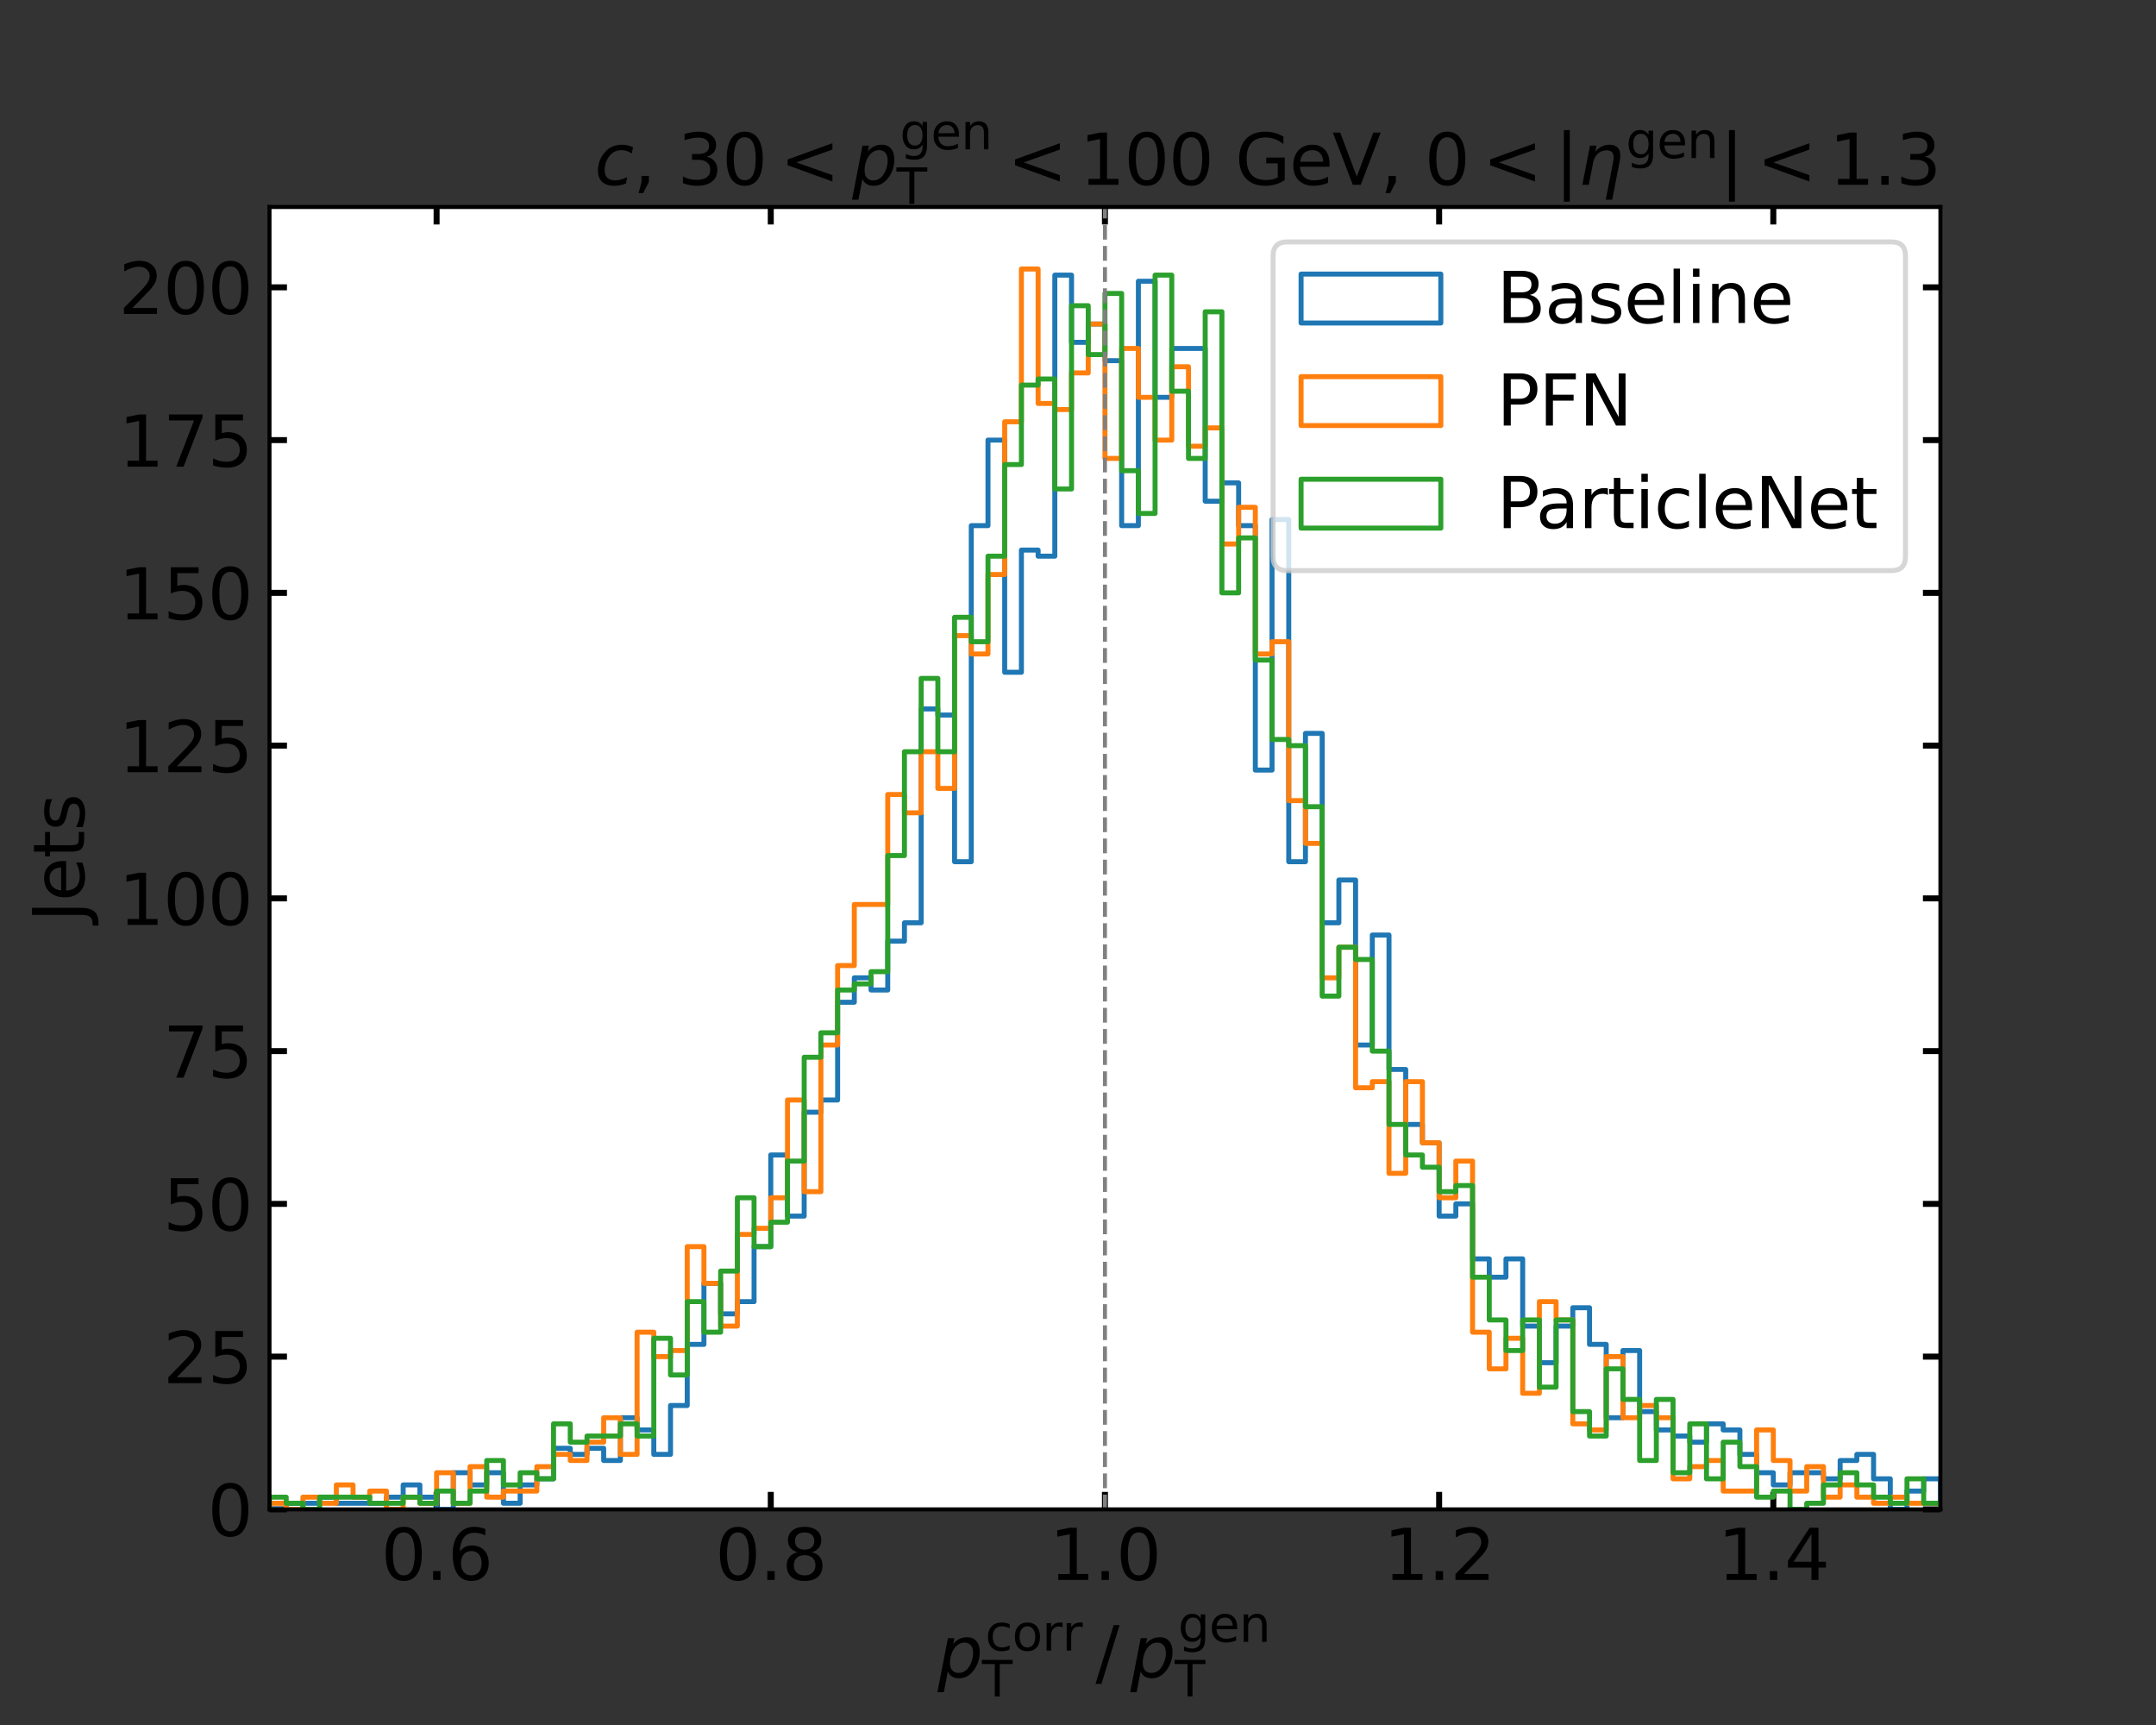 <?xml version="1.0" encoding="utf-8" standalone="no"?>
<!DOCTYPE svg PUBLIC "-//W3C//DTD SVG 1.1//EN"
  "http://www.w3.org/Graphics/SVG/1.1/DTD/svg11.dtd">
<svg xmlns:xlink="http://www.w3.org/1999/xlink" width="432pt" height="345.6pt" viewBox="0 0 432 345.6" xmlns="http://www.w3.org/2000/svg" version="1.1">
 <rect x="0" y="0" width="432" height="345.6" fill="#333333" stroke="none"/>
 <defs>
  <style type="text/css">*{stroke-linejoin: round; stroke-linecap: butt}</style>
 </defs>
 <g id="figure_1">
  <g id="patch_1">
   <path d="M 0 345.6 
L 432 345.6 
L 432 0 
L 0 0 
L 0 345.6 
z
" style="fill: none"/>
  </g>
  <g id="axes_1">
   <g id="patch_2">
    <path d="M 54 302.4 
L 388.8 302.4 
L 388.8 41.472 
L 54 41.472 
z
" style="fill: #ffffff"/>
   </g>
   <g id="matplotlib.axis_1">
    <g id="xtick_1">
     <g id="line2d_1">
      <defs>
       <path id="m410409bd04" d="M 0 0 
L 0 -3.5 
" style="stroke: #000000; stroke-width: 1.2"/>
      </defs>
      <g>
       <use xlink:href="#m410409bd04" x="87.48" y="302.4" style="stroke: #000000; stroke-width: 1.2"/>
      </g>
     </g>
     <g id="line2d_2">
      <defs>
       <path id="ma9c37f7330" d="M 0 0 
L 0 3.5 
" style="stroke: #000000; stroke-width: 1.2"/>
      </defs>
      <g>
       <use xlink:href="#ma9c37f7330" x="87.48" y="41.472" style="stroke: #000000; stroke-width: 1.2"/>
      </g>
     </g>
     <g id="text_1">
      <!-- 0.6 -->
      <g transform="translate(76.348 316.538)scale(0.14 -0.14)">
       <defs>
        <path id="DejaVuSans-30" d="M 2034 4250 
Q 1547 4250 1301 3770 
Q 1056 3291 1056 2328 
Q 1056 1369 1301 889 
Q 1547 409 2034 409 
Q 2525 409 2770 889 
Q 3016 1369 3016 2328 
Q 3016 3291 2770 3770 
Q 2525 4250 2034 4250 
z
M 2034 4750 
Q 2819 4750 3233 4129 
Q 3647 3509 3647 2328 
Q 3647 1150 3233 529 
Q 2819 -91 2034 -91 
Q 1250 -91 836 529 
Q 422 1150 422 2328 
Q 422 3509 836 4129 
Q 1250 4750 2034 4750 
z
" transform="scale(0.016)"/>
        <path id="DejaVuSans-2e" d="M 684 794 
L 1344 794 
L 1344 0 
L 684 0 
L 684 794 
z
" transform="scale(0.016)"/>
        <path id="DejaVuSans-36" d="M 2113 2584 
Q 1688 2584 1439 2293 
Q 1191 2003 1191 1497 
Q 1191 994 1439 701 
Q 1688 409 2113 409 
Q 2538 409 2786 701 
Q 3034 994 3034 1497 
Q 3034 2003 2786 2293 
Q 2538 2584 2113 2584 
z
M 3366 4563 
L 3366 3988 
Q 3128 4100 2886 4159 
Q 2644 4219 2406 4219 
Q 1781 4219 1451 3797 
Q 1122 3375 1075 2522 
Q 1259 2794 1537 2939 
Q 1816 3084 2150 3084 
Q 2853 3084 3261 2657 
Q 3669 2231 3669 1497 
Q 3669 778 3244 343 
Q 2819 -91 2113 -91 
Q 1303 -91 875 529 
Q 447 1150 447 2328 
Q 447 3434 972 4092 
Q 1497 4750 2381 4750 
Q 2619 4750 2861 4703 
Q 3103 4656 3366 4563 
z
" transform="scale(0.016)"/>
       </defs>
       <use xlink:href="#DejaVuSans-30"/>
       <use xlink:href="#DejaVuSans-2e" x="63.623"/>
       <use xlink:href="#DejaVuSans-36" x="95.41"/>
      </g>
     </g>
    </g>
    <g id="xtick_2">
     <g id="line2d_3">
      <g>
       <use xlink:href="#m410409bd04" x="154.44" y="302.4" style="stroke: #000000; stroke-width: 1.2"/>
      </g>
     </g>
     <g id="line2d_4">
      <g>
       <use xlink:href="#ma9c37f7330" x="154.44" y="41.472" style="stroke: #000000; stroke-width: 1.2"/>
      </g>
     </g>
     <g id="text_2">
      <!-- 0.8 -->
      <g transform="translate(143.308 316.538)scale(0.14 -0.14)">
       <defs>
        <path id="DejaVuSans-38" d="M 2034 2216 
Q 1584 2216 1326 1975 
Q 1069 1734 1069 1313 
Q 1069 891 1326 650 
Q 1584 409 2034 409 
Q 2484 409 2743 651 
Q 3003 894 3003 1313 
Q 3003 1734 2745 1975 
Q 2488 2216 2034 2216 
z
M 1403 2484 
Q 997 2584 770 2862 
Q 544 3141 544 3541 
Q 544 4100 942 4425 
Q 1341 4750 2034 4750 
Q 2731 4750 3128 4425 
Q 3525 4100 3525 3541 
Q 3525 3141 3298 2862 
Q 3072 2584 2669 2484 
Q 3125 2378 3379 2068 
Q 3634 1759 3634 1313 
Q 3634 634 3220 271 
Q 2806 -91 2034 -91 
Q 1263 -91 848 271 
Q 434 634 434 1313 
Q 434 1759 690 2068 
Q 947 2378 1403 2484 
z
M 1172 3481 
Q 1172 3119 1398 2916 
Q 1625 2713 2034 2713 
Q 2441 2713 2670 2916 
Q 2900 3119 2900 3481 
Q 2900 3844 2670 4047 
Q 2441 4250 2034 4250 
Q 1625 4250 1398 4047 
Q 1172 3844 1172 3481 
z
" transform="scale(0.016)"/>
       </defs>
       <use xlink:href="#DejaVuSans-30"/>
       <use xlink:href="#DejaVuSans-2e" x="63.623"/>
       <use xlink:href="#DejaVuSans-38" x="95.41"/>
      </g>
     </g>
    </g>
    <g id="xtick_3">
     <g id="line2d_5">
      <g>
       <use xlink:href="#m410409bd04" x="221.4" y="302.4" style="stroke: #000000; stroke-width: 1.2"/>
      </g>
     </g>
     <g id="line2d_6">
      <g>
       <use xlink:href="#ma9c37f7330" x="221.4" y="41.472" style="stroke: #000000; stroke-width: 1.2"/>
      </g>
     </g>
     <g id="text_3">
      <!-- 1.0 -->
      <g transform="translate(210.268 316.538)scale(0.14 -0.14)">
       <defs>
        <path id="DejaVuSans-31" d="M 794 531 
L 1825 531 
L 1825 4091 
L 703 3866 
L 703 4441 
L 1819 4666 
L 2450 4666 
L 2450 531 
L 3481 531 
L 3481 0 
L 794 0 
L 794 531 
z
" transform="scale(0.016)"/>
       </defs>
       <use xlink:href="#DejaVuSans-31"/>
       <use xlink:href="#DejaVuSans-2e" x="63.623"/>
       <use xlink:href="#DejaVuSans-30" x="95.41"/>
      </g>
     </g>
    </g>
    <g id="xtick_4">
     <g id="line2d_7">
      <g>
       <use xlink:href="#m410409bd04" x="288.36" y="302.4" style="stroke: #000000; stroke-width: 1.2"/>
      </g>
     </g>
     <g id="line2d_8">
      <g>
       <use xlink:href="#ma9c37f7330" x="288.36" y="41.472" style="stroke: #000000; stroke-width: 1.2"/>
      </g>
     </g>
     <g id="text_4">
      <!-- 1.2 -->
      <g transform="translate(277.228 316.538)scale(0.14 -0.14)">
       <defs>
        <path id="DejaVuSans-32" d="M 1228 531 
L 3431 531 
L 3431 0 
L 469 0 
L 469 531 
Q 828 903 1448 1529 
Q 2069 2156 2228 2338 
Q 2531 2678 2651 2914 
Q 2772 3150 2772 3378 
Q 2772 3750 2511 3984 
Q 2250 4219 1831 4219 
Q 1534 4219 1204 4116 
Q 875 4013 500 3803 
L 500 4441 
Q 881 4594 1212 4672 
Q 1544 4750 1819 4750 
Q 2544 4750 2975 4387 
Q 3406 4025 3406 3419 
Q 3406 3131 3298 2873 
Q 3191 2616 2906 2266 
Q 2828 2175 2409 1742 
Q 1991 1309 1228 531 
z
" transform="scale(0.016)"/>
       </defs>
       <use xlink:href="#DejaVuSans-31"/>
       <use xlink:href="#DejaVuSans-2e" x="63.623"/>
       <use xlink:href="#DejaVuSans-32" x="95.41"/>
      </g>
     </g>
    </g>
    <g id="xtick_5">
     <g id="line2d_9">
      <g>
       <use xlink:href="#m410409bd04" x="355.32" y="302.4" style="stroke: #000000; stroke-width: 1.2"/>
      </g>
     </g>
     <g id="line2d_10">
      <g>
       <use xlink:href="#ma9c37f7330" x="355.32" y="41.472" style="stroke: #000000; stroke-width: 1.2"/>
      </g>
     </g>
     <g id="text_5">
      <!-- 1.4 -->
      <g transform="translate(344.188 316.538)scale(0.14 -0.14)">
       <defs>
        <path id="DejaVuSans-34" d="M 2419 4116 
L 825 1625 
L 2419 1625 
L 2419 4116 
z
M 2253 4666 
L 3047 4666 
L 3047 1625 
L 3713 1625 
L 3713 1100 
L 3047 1100 
L 3047 0 
L 2419 0 
L 2419 1100 
L 313 1100 
L 313 1709 
L 2253 4666 
z
" transform="scale(0.016)"/>
       </defs>
       <use xlink:href="#DejaVuSans-31"/>
       <use xlink:href="#DejaVuSans-2e" x="63.623"/>
       <use xlink:href="#DejaVuSans-34" x="95.41"/>
      </g>
     </g>
    </g>
    <g id="text_6">
     <!-- $p_\mathrm{T}^\mathrm{corr}\//\/p_\mathrm{T}^\mathrm{gen}$ -->
     <g transform="translate(187.87 336.049)scale(0.14 -0.14)">
      <defs>
       <path id="DejaVuSans-Oblique-70" d="M 3175 2156 
Q 3175 2616 2975 2859 
Q 2775 3103 2400 3103 
Q 2144 3103 1911 2972 
Q 1678 2841 1497 2591 
Q 1319 2344 1212 1994 
Q 1106 1644 1106 1300 
Q 1106 863 1306 627 
Q 1506 391 1875 391 
Q 2147 391 2380 519 
Q 2613 647 2778 891 
Q 2956 1147 3065 1494 
Q 3175 1841 3175 2156 
z
M 1394 2969 
Q 1625 3272 1939 3428 
Q 2253 3584 2638 3584 
Q 3175 3584 3472 3232 
Q 3769 2881 3769 2247 
Q 3769 1728 3584 1258 
Q 3400 788 3053 416 
Q 2822 169 2531 39 
Q 2241 -91 1919 -91 
Q 1547 -91 1294 64 
Q 1041 219 916 525 
L 556 -1331 
L -19 -1331 
L 922 3500 
L 1497 3500 
L 1394 2969 
z
" transform="scale(0.016)"/>
       <path id="DejaVuSans-63" d="M 3122 3366 
L 3122 2828 
Q 2878 2963 2633 3030 
Q 2388 3097 2138 3097 
Q 1578 3097 1268 2742 
Q 959 2388 959 1747 
Q 959 1106 1268 751 
Q 1578 397 2138 397 
Q 2388 397 2633 464 
Q 2878 531 3122 666 
L 3122 134 
Q 2881 22 2623 -34 
Q 2366 -91 2075 -91 
Q 1284 -91 818 406 
Q 353 903 353 1747 
Q 353 2603 823 3093 
Q 1294 3584 2113 3584 
Q 2378 3584 2631 3529 
Q 2884 3475 3122 3366 
z
" transform="scale(0.016)"/>
       <path id="DejaVuSans-6f" d="M 1959 3097 
Q 1497 3097 1228 2736 
Q 959 2375 959 1747 
Q 959 1119 1226 758 
Q 1494 397 1959 397 
Q 2419 397 2687 759 
Q 2956 1122 2956 1747 
Q 2956 2369 2687 2733 
Q 2419 3097 1959 3097 
z
M 1959 3584 
Q 2709 3584 3137 3096 
Q 3566 2609 3566 1747 
Q 3566 888 3137 398 
Q 2709 -91 1959 -91 
Q 1206 -91 779 398 
Q 353 888 353 1747 
Q 353 2609 779 3096 
Q 1206 3584 1959 3584 
z
" transform="scale(0.016)"/>
       <path id="DejaVuSans-72" d="M 2631 2963 
Q 2534 3019 2420 3045 
Q 2306 3072 2169 3072 
Q 1681 3072 1420 2755 
Q 1159 2438 1159 1844 
L 1159 0 
L 581 0 
L 581 3500 
L 1159 3500 
L 1159 2956 
Q 1341 3275 1631 3429 
Q 1922 3584 2338 3584 
Q 2397 3584 2469 3576 
Q 2541 3569 2628 3553 
L 2631 2963 
z
" transform="scale(0.016)"/>
       <path id="DejaVuSans-54" d="M -19 4666 
L 3928 4666 
L 3928 4134 
L 2272 4134 
L 2272 0 
L 1638 0 
L 1638 4134 
L -19 4134 
L -19 4666 
z
" transform="scale(0.016)"/>
       <path id="DejaVuSans-2f" d="M 1625 4666 
L 2156 4666 
L 531 -594 
L 0 -594 
L 1625 4666 
z
" transform="scale(0.016)"/>
       <path id="DejaVuSans-67" d="M 2906 1791 
Q 2906 2416 2648 2759 
Q 2391 3103 1925 3103 
Q 1463 3103 1205 2759 
Q 947 2416 947 1791 
Q 947 1169 1205 825 
Q 1463 481 1925 481 
Q 2391 481 2648 825 
Q 2906 1169 2906 1791 
z
M 3481 434 
Q 3481 -459 3084 -895 
Q 2688 -1331 1869 -1331 
Q 1566 -1331 1297 -1286 
Q 1028 -1241 775 -1147 
L 775 -588 
Q 1028 -725 1275 -790 
Q 1522 -856 1778 -856 
Q 2344 -856 2625 -561 
Q 2906 -266 2906 331 
L 2906 616 
Q 2728 306 2450 153 
Q 2172 0 1784 0 
Q 1141 0 747 490 
Q 353 981 353 1791 
Q 353 2603 747 3093 
Q 1141 3584 1784 3584 
Q 2172 3584 2450 3431 
Q 2728 3278 2906 2969 
L 2906 3500 
L 3481 3500 
L 3481 434 
z
" transform="scale(0.016)"/>
       <path id="DejaVuSans-65" d="M 3597 1894 
L 3597 1613 
L 953 1613 
Q 991 1019 1311 708 
Q 1631 397 2203 397 
Q 2534 397 2845 478 
Q 3156 559 3463 722 
L 3463 178 
Q 3153 47 2828 -22 
Q 2503 -91 2169 -91 
Q 1331 -91 842 396 
Q 353 884 353 1716 
Q 353 2575 817 3079 
Q 1281 3584 2069 3584 
Q 2775 3584 3186 3129 
Q 3597 2675 3597 1894 
z
M 3022 2063 
Q 3016 2534 2758 2815 
Q 2500 3097 2075 3097 
Q 1594 3097 1305 2825 
Q 1016 2553 972 2059 
L 3022 2063 
z
" transform="scale(0.016)"/>
       <path id="DejaVuSans-6e" d="M 3513 2113 
L 3513 0 
L 2938 0 
L 2938 2094 
Q 2938 2591 2744 2837 
Q 2550 3084 2163 3084 
Q 1697 3084 1428 2787 
Q 1159 2491 1159 1978 
L 1159 0 
L 581 0 
L 581 3500 
L 1159 3500 
L 1159 2956 
Q 1366 3272 1645 3428 
Q 1925 3584 2291 3584 
Q 2894 3584 3203 3211 
Q 3513 2838 3513 2113 
z
" transform="scale(0.016)"/>
      </defs>
      <use xlink:href="#DejaVuSans-Oblique-70" transform="translate(0 0.052)"/>
      <use xlink:href="#DejaVuSans-63" transform="translate(68.126 38.333)scale(0.7)"/>
      <use xlink:href="#DejaVuSans-6f" transform="translate(106.613 38.333)scale(0.7)"/>
      <use xlink:href="#DejaVuSans-72" transform="translate(149.44 38.333)scale(0.7)"/>
      <use xlink:href="#DejaVuSans-72" transform="translate(178.219 38.333)scale(0.7)"/>
      <use xlink:href="#DejaVuSans-54" transform="translate(63.477 -27.292)scale(0.7)"/>
      <use xlink:href="#DejaVuSans-2f" transform="translate(225.969 0.052)"/>
      <use xlink:href="#DejaVuSans-Oblique-70" transform="translate(275.896 0.052)"/>
      <use xlink:href="#DejaVuSans-67" transform="translate(344.022 50.8)scale(0.7)"/>
      <use xlink:href="#DejaVuSans-65" transform="translate(388.456 50.8)scale(0.7)"/>
      <use xlink:href="#DejaVuSans-6e" transform="translate(431.522 50.8)scale(0.7)"/>
      <use xlink:href="#DejaVuSans-54" transform="translate(339.372 -27.292)scale(0.7)"/>
     </g>
    </g>
   </g>
   <g id="matplotlib.axis_2">
    <g id="ytick_1">
     <g id="line2d_11">
      <defs>
       <path id="m13840d34b7" d="M 0 0 
L 3.5 0 
" style="stroke: #000000; stroke-width: 1.2"/>
      </defs>
      <g>
       <use xlink:href="#m13840d34b7" x="54" y="302.4" style="stroke: #000000; stroke-width: 1.2"/>
      </g>
     </g>
     <g id="line2d_12">
      <defs>
       <path id="m7b1c01c44c" d="M 0 0 
L -3.5 0 
" style="stroke: #000000; stroke-width: 1.2"/>
      </defs>
      <g>
       <use xlink:href="#m7b1c01c44c" x="388.8" y="302.4" style="stroke: #000000; stroke-width: 1.2"/>
      </g>
     </g>
     <g id="text_7">
      <!-- 0 -->
      <g transform="translate(41.593 307.719)scale(0.14 -0.14)">
       <use xlink:href="#DejaVuSans-30"/>
      </g>
     </g>
    </g>
    <g id="ytick_2">
     <g id="line2d_13">
      <g>
       <use xlink:href="#m13840d34b7" x="54" y="271.796" style="stroke: #000000; stroke-width: 1.2"/>
      </g>
     </g>
     <g id="line2d_14">
      <g>
       <use xlink:href="#m7b1c01c44c" x="388.8" y="271.796" style="stroke: #000000; stroke-width: 1.2"/>
      </g>
     </g>
     <g id="text_8">
      <!-- 25 -->
      <g transform="translate(32.685 277.115)scale(0.14 -0.14)">
       <defs>
        <path id="DejaVuSans-35" d="M 691 4666 
L 3169 4666 
L 3169 4134 
L 1269 4134 
L 1269 2991 
Q 1406 3038 1543 3061 
Q 1681 3084 1819 3084 
Q 2600 3084 3056 2656 
Q 3513 2228 3513 1497 
Q 3513 744 3044 326 
Q 2575 -91 1722 -91 
Q 1428 -91 1123 -41 
Q 819 9 494 109 
L 494 744 
Q 775 591 1075 516 
Q 1375 441 1709 441 
Q 2250 441 2565 725 
Q 2881 1009 2881 1497 
Q 2881 1984 2565 2268 
Q 2250 2553 1709 2553 
Q 1456 2553 1204 2497 
Q 953 2441 691 2322 
L 691 4666 
z
" transform="scale(0.016)"/>
       </defs>
       <use xlink:href="#DejaVuSans-32"/>
       <use xlink:href="#DejaVuSans-35" x="63.623"/>
      </g>
     </g>
    </g>
    <g id="ytick_3">
     <g id="line2d_15">
      <g>
       <use xlink:href="#m13840d34b7" x="54" y="241.192" style="stroke: #000000; stroke-width: 1.2"/>
      </g>
     </g>
     <g id="line2d_16">
      <g>
       <use xlink:href="#m7b1c01c44c" x="388.8" y="241.192" style="stroke: #000000; stroke-width: 1.2"/>
      </g>
     </g>
     <g id="text_9">
      <!-- 50 -->
      <g transform="translate(32.685 246.511)scale(0.14 -0.14)">
       <use xlink:href="#DejaVuSans-35"/>
       <use xlink:href="#DejaVuSans-30" x="63.623"/>
      </g>
     </g>
    </g>
    <g id="ytick_4">
     <g id="line2d_17">
      <g>
       <use xlink:href="#m13840d34b7" x="54" y="210.589" style="stroke: #000000; stroke-width: 1.2"/>
      </g>
     </g>
     <g id="line2d_18">
      <g>
       <use xlink:href="#m7b1c01c44c" x="388.8" y="210.589" style="stroke: #000000; stroke-width: 1.2"/>
      </g>
     </g>
     <g id="text_10">
      <!-- 75 -->
      <g transform="translate(32.685 215.908)scale(0.14 -0.14)">
       <defs>
        <path id="DejaVuSans-37" d="M 525 4666 
L 3525 4666 
L 3525 4397 
L 1831 0 
L 1172 0 
L 2766 4134 
L 525 4134 
L 525 4666 
z
" transform="scale(0.016)"/>
       </defs>
       <use xlink:href="#DejaVuSans-37"/>
       <use xlink:href="#DejaVuSans-35" x="63.623"/>
      </g>
     </g>
    </g>
    <g id="ytick_5">
     <g id="line2d_19">
      <g>
       <use xlink:href="#m13840d34b7" x="54" y="179.985" style="stroke: #000000; stroke-width: 1.2"/>
      </g>
     </g>
     <g id="line2d_20">
      <g>
       <use xlink:href="#m7b1c01c44c" x="388.8" y="179.985" style="stroke: #000000; stroke-width: 1.2"/>
      </g>
     </g>
     <g id="text_11">
      <!-- 100 -->
      <g transform="translate(23.777 185.304)scale(0.14 -0.14)">
       <use xlink:href="#DejaVuSans-31"/>
       <use xlink:href="#DejaVuSans-30" x="63.623"/>
       <use xlink:href="#DejaVuSans-30" x="127.246"/>
      </g>
     </g>
    </g>
    <g id="ytick_6">
     <g id="line2d_21">
      <g>
       <use xlink:href="#m13840d34b7" x="54" y="149.381" style="stroke: #000000; stroke-width: 1.2"/>
      </g>
     </g>
     <g id="line2d_22">
      <g>
       <use xlink:href="#m7b1c01c44c" x="388.8" y="149.381" style="stroke: #000000; stroke-width: 1.2"/>
      </g>
     </g>
     <g id="text_12">
      <!-- 125 -->
      <g transform="translate(23.777 154.7)scale(0.14 -0.14)">
       <use xlink:href="#DejaVuSans-31"/>
       <use xlink:href="#DejaVuSans-32" x="63.623"/>
       <use xlink:href="#DejaVuSans-35" x="127.246"/>
      </g>
     </g>
    </g>
    <g id="ytick_7">
     <g id="line2d_23">
      <g>
       <use xlink:href="#m13840d34b7" x="54" y="118.777" style="stroke: #000000; stroke-width: 1.2"/>
      </g>
     </g>
     <g id="line2d_24">
      <g>
       <use xlink:href="#m7b1c01c44c" x="388.8" y="118.777" style="stroke: #000000; stroke-width: 1.2"/>
      </g>
     </g>
     <g id="text_13">
      <!-- 150 -->
      <g transform="translate(23.777 124.096)scale(0.14 -0.14)">
       <use xlink:href="#DejaVuSans-31"/>
       <use xlink:href="#DejaVuSans-35" x="63.623"/>
       <use xlink:href="#DejaVuSans-30" x="127.246"/>
      </g>
     </g>
    </g>
    <g id="ytick_8">
     <g id="line2d_25">
      <g>
       <use xlink:href="#m13840d34b7" x="54" y="88.173" style="stroke: #000000; stroke-width: 1.2"/>
      </g>
     </g>
     <g id="line2d_26">
      <g>
       <use xlink:href="#m7b1c01c44c" x="388.8" y="88.173" style="stroke: #000000; stroke-width: 1.2"/>
      </g>
     </g>
     <g id="text_14">
      <!-- 175 -->
      <g transform="translate(23.777 93.492)scale(0.14 -0.14)">
       <use xlink:href="#DejaVuSans-31"/>
       <use xlink:href="#DejaVuSans-37" x="63.623"/>
       <use xlink:href="#DejaVuSans-35" x="127.246"/>
      </g>
     </g>
    </g>
    <g id="ytick_9">
     <g id="line2d_27">
      <g>
       <use xlink:href="#m13840d34b7" x="54" y="57.57" style="stroke: #000000; stroke-width: 1.2"/>
      </g>
     </g>
     <g id="line2d_28">
      <g>
       <use xlink:href="#m7b1c01c44c" x="388.8" y="57.57" style="stroke: #000000; stroke-width: 1.2"/>
      </g>
     </g>
     <g id="text_15">
      <!-- 200 -->
      <g transform="translate(23.777 62.889)scale(0.14 -0.14)">
       <use xlink:href="#DejaVuSans-32"/>
       <use xlink:href="#DejaVuSans-30" x="63.623"/>
       <use xlink:href="#DejaVuSans-30" x="127.246"/>
      </g>
     </g>
    </g>
    <g id="text_16">
     <!-- Jets -->
     <g transform="translate(16.866 184.699)rotate(-90)scale(0.14 -0.14)">
      <defs>
       <path id="DejaVuSans-4a" d="M 628 4666 
L 1259 4666 
L 1259 325 
Q 1259 -519 939 -900 
Q 619 -1281 -91 -1281 
L -331 -1281 
L -331 -750 
L -134 -750 
Q 284 -750 456 -515 
Q 628 -281 628 325 
L 628 4666 
z
" transform="scale(0.016)"/>
       <path id="DejaVuSans-74" d="M 1172 4494 
L 1172 3500 
L 2356 3500 
L 2356 3053 
L 1172 3053 
L 1172 1153 
Q 1172 725 1289 603 
Q 1406 481 1766 481 
L 2356 481 
L 2356 0 
L 1766 0 
Q 1100 0 847 248 
Q 594 497 594 1153 
L 594 3053 
L 172 3053 
L 172 3500 
L 594 3500 
L 594 4494 
L 1172 4494 
z
" transform="scale(0.016)"/>
       <path id="DejaVuSans-73" d="M 2834 3397 
L 2834 2853 
Q 2591 2978 2328 3040 
Q 2066 3103 1784 3103 
Q 1356 3103 1142 2972 
Q 928 2841 928 2578 
Q 928 2378 1081 2264 
Q 1234 2150 1697 2047 
L 1894 2003 
Q 2506 1872 2764 1633 
Q 3022 1394 3022 966 
Q 3022 478 2636 193 
Q 2250 -91 1575 -91 
Q 1294 -91 989 -36 
Q 684 19 347 128 
L 347 722 
Q 666 556 975 473 
Q 1284 391 1588 391 
Q 1994 391 2212 530 
Q 2431 669 2431 922 
Q 2431 1156 2273 1281 
Q 2116 1406 1581 1522 
L 1381 1569 
Q 847 1681 609 1914 
Q 372 2147 372 2553 
Q 372 3047 722 3315 
Q 1072 3584 1716 3584 
Q 2034 3584 2315 3537 
Q 2597 3491 2834 3397 
z
" transform="scale(0.016)"/>
      </defs>
      <use xlink:href="#DejaVuSans-4a"/>
      <use xlink:href="#DejaVuSans-65" x="29.492"/>
      <use xlink:href="#DejaVuSans-74" x="91.016"/>
      <use xlink:href="#DejaVuSans-73" x="130.225"/>
     </g>
    </g>
   </g>
   <g id="patch_3">
    <path d="M 54 302.4 
L 57.348 302.4 
L 57.348 301.176 
L 64.044 301.176 
L 64.044 299.952 
L 67.392 299.952 
L 67.392 301.176 
L 77.436 301.176 
L 77.436 299.952 
L 80.784 299.952 
L 80.784 297.503 
L 84.132 297.503 
L 84.132 299.952 
L 87.48 299.952 
L 87.48 302.4 
L 90.828 302.4 
L 90.828 295.055 
L 94.176 295.055 
L 94.176 297.503 
L 97.524 297.503 
L 97.524 295.055 
L 100.872 295.055 
L 100.872 301.176 
L 104.22 301.176 
L 104.22 297.503 
L 107.568 297.503 
L 107.568 296.279 
L 110.916 296.279 
L 110.916 290.158 
L 114.264 290.158 
L 114.264 291.383 
L 117.612 291.383 
L 117.612 290.158 
L 120.96 290.158 
L 120.96 292.607 
L 124.308 292.607 
L 124.308 284.038 
L 127.656 284.038 
L 127.656 286.486 
L 131.004 286.486 
L 131.004 291.383 
L 134.352 291.383 
L 134.352 281.589 
L 137.7 281.589 
L 137.7 269.348 
L 141.048 269.348 
L 141.048 257.106 
L 144.396 257.106 
L 144.396 263.227 
L 147.744 263.227 
L 147.744 260.779 
L 151.092 260.779 
L 151.092 249.761 
L 154.44 249.761 
L 154.44 231.399 
L 157.788 231.399 
L 157.788 243.641 
L 161.136 243.641 
L 161.136 222.83 
L 164.484 222.83 
L 164.484 220.382 
L 167.832 220.382 
L 167.832 200.795 
L 171.18 200.795 
L 171.18 195.899 
L 174.528 195.899 
L 174.528 198.347 
L 177.876 198.347 
L 177.876 188.554 
L 181.224 188.554 
L 181.224 184.881 
L 184.572 184.881 
L 184.572 142.036 
L 187.92 142.036 
L 187.92 143.26 
L 191.268 143.26 
L 191.268 172.64 
L 194.616 172.64 
L 194.616 105.312 
L 197.964 105.312 
L 197.964 88.173 
L 201.312 88.173 
L 201.312 134.691 
L 204.66 134.691 
L 204.66 110.208 
L 208.008 110.208 
L 208.008 111.432 
L 211.356 111.432 
L 211.356 55.121 
L 214.704 55.121 
L 214.704 68.587 
L 218.052 68.587 
L 218.052 64.915 
L 221.4 64.915 
L 221.4 72.259 
L 224.748 72.259 
L 224.748 105.312 
L 228.096 105.312 
L 228.096 56.345 
L 231.444 56.345 
L 231.444 79.604 
L 234.792 79.604 
L 234.792 69.811 
L 241.488 69.811 
L 241.488 100.415 
L 244.836 100.415 
L 244.836 96.742 
L 248.184 96.742 
L 248.184 105.312 
L 251.532 105.312 
L 251.532 154.278 
L 254.88 154.278 
L 254.88 104.087 
L 258.228 104.087 
L 258.228 172.64 
L 261.576 172.64 
L 261.576 146.933 
L 264.924 146.933 
L 264.924 184.881 
L 268.272 184.881 
L 268.272 176.312 
L 271.62 176.312 
L 271.62 209.364 
L 274.968 209.364 
L 274.968 187.33 
L 278.316 187.33 
L 278.316 214.261 
L 281.664 214.261 
L 281.664 225.278 
L 285.012 225.278 
L 285.012 228.951 
L 288.36 228.951 
L 288.36 243.641 
L 291.708 243.641 
L 291.708 241.192 
L 295.056 241.192 
L 295.056 252.21 
L 298.404 252.21 
L 298.404 255.882 
L 301.752 255.882 
L 301.752 252.21 
L 305.1 252.21 
L 305.1 265.675 
L 308.448 265.675 
L 308.448 273.02 
L 311.796 273.02 
L 311.796 265.675 
L 315.144 265.675 
L 315.144 262.003 
L 318.492 262.003 
L 318.492 269.348 
L 321.84 269.348 
L 321.84 284.038 
L 325.188 284.038 
L 325.188 270.572 
L 328.536 270.572 
L 328.536 282.814 
L 331.884 282.814 
L 331.884 286.486 
L 335.232 286.486 
L 335.232 287.71 
L 338.58 287.71 
L 338.58 288.934 
L 341.928 288.934 
L 341.928 285.262 
L 345.276 285.262 
L 345.276 286.486 
L 348.624 286.486 
L 348.624 291.383 
L 351.972 291.383 
L 351.972 295.055 
L 355.32 295.055 
L 355.32 297.503 
L 358.668 297.503 
L 358.668 295.055 
L 365.364 295.055 
L 365.364 296.279 
L 368.712 296.279 
L 368.712 292.607 
L 372.06 292.607 
L 372.06 291.383 
L 375.408 291.383 
L 375.408 296.279 
L 378.756 296.279 
L 378.756 302.4 
L 382.104 302.4 
L 382.104 298.728 
L 385.452 298.728 
L 385.452 296.279 
L 388.8 296.279 
L 388.8 302.4 
L 388.8 302.4 
" clip-path="url(#pe75bbf7ed5)" style="fill: none; stroke: #1f77b4; stroke-linejoin: miter"/>
   </g>
   <g id="patch_4">
    <path d="M 54 302.4 
L 54 301.176 
L 57.348 301.176 
L 57.348 302.4 
L 60.696 302.4 
L 60.696 299.952 
L 64.044 299.952 
L 64.044 301.176 
L 67.392 301.176 
L 67.392 297.503 
L 70.74 297.503 
L 70.74 299.952 
L 74.088 299.952 
L 74.088 298.728 
L 77.436 298.728 
L 77.436 302.4 
L 80.784 302.4 
L 80.784 299.952 
L 84.132 299.952 
L 84.132 301.176 
L 87.48 301.176 
L 87.48 295.055 
L 90.828 295.055 
L 90.828 301.176 
L 94.176 301.176 
L 94.176 293.831 
L 97.524 293.831 
L 97.524 299.952 
L 100.872 299.952 
L 100.872 298.728 
L 107.568 298.728 
L 107.568 293.831 
L 110.916 293.831 
L 110.916 291.383 
L 114.264 291.383 
L 114.264 292.607 
L 117.612 292.607 
L 117.612 288.934 
L 120.96 288.934 
L 120.96 284.038 
L 124.308 284.038 
L 124.308 291.383 
L 127.656 291.383 
L 127.656 266.9 
L 131.004 266.9 
L 131.004 271.796 
L 134.352 271.796 
L 134.352 270.572 
L 137.7 270.572 
L 137.7 249.761 
L 141.048 249.761 
L 141.048 257.106 
L 144.396 257.106 
L 144.396 265.675 
L 147.744 265.675 
L 147.744 247.313 
L 151.092 247.313 
L 151.092 246.089 
L 154.44 246.089 
L 154.44 239.968 
L 157.788 239.968 
L 157.788 220.382 
L 161.136 220.382 
L 161.136 238.744 
L 164.484 238.744 
L 164.484 209.364 
L 167.832 209.364 
L 167.832 193.45 
L 171.18 193.45 
L 171.18 181.209 
L 177.876 181.209 
L 177.876 159.174 
L 181.224 159.174 
L 181.224 162.847 
L 184.572 162.847 
L 184.572 150.605 
L 187.92 150.605 
L 187.92 157.95 
L 191.268 157.95 
L 191.268 127.346 
L 194.616 127.346 
L 194.616 131.019 
L 197.964 131.019 
L 197.964 115.105 
L 201.312 115.105 
L 201.312 84.501 
L 204.66 84.501 
L 204.66 53.897 
L 208.008 53.897 
L 208.008 80.828 
L 211.356 80.828 
L 211.356 82.053 
L 214.704 82.053 
L 214.704 74.708 
L 218.052 74.708 
L 218.052 64.915 
L 221.4 64.915 
L 221.4 91.846 
L 224.748 91.846 
L 224.748 69.811 
L 228.096 69.811 
L 228.096 79.604 
L 231.444 79.604 
L 231.444 88.173 
L 234.792 88.173 
L 234.792 73.484 
L 238.14 73.484 
L 238.14 89.398 
L 241.488 89.398 
L 241.488 85.725 
L 244.836 85.725 
L 244.836 108.984 
L 248.184 108.984 
L 248.184 101.639 
L 251.532 101.639 
L 251.532 131.019 
L 254.88 131.019 
L 254.88 128.57 
L 258.228 128.57 
L 258.228 160.398 
L 261.576 160.398 
L 261.576 168.967 
L 264.924 168.967 
L 264.924 195.899 
L 268.272 195.899 
L 268.272 189.778 
L 271.62 189.778 
L 271.62 217.934 
L 274.968 217.934 
L 274.968 216.709 
L 278.316 216.709 
L 278.316 235.072 
L 281.664 235.072 
L 281.664 216.709 
L 285.012 216.709 
L 285.012 228.951 
L 288.36 228.951 
L 288.36 239.968 
L 291.708 239.968 
L 291.708 232.623 
L 295.056 232.623 
L 295.056 266.9 
L 298.404 266.9 
L 298.404 274.245 
L 301.752 274.245 
L 301.752 268.124 
L 305.1 268.124 
L 305.1 279.141 
L 308.448 279.141 
L 308.448 260.779 
L 311.796 260.779 
L 311.796 264.451 
L 315.144 264.451 
L 315.144 285.262 
L 318.492 285.262 
L 318.492 286.486 
L 321.84 286.486 
L 321.84 271.796 
L 325.188 271.796 
L 325.188 284.038 
L 328.536 284.038 
L 328.536 281.589 
L 331.884 281.589 
L 331.884 284.038 
L 335.232 284.038 
L 335.232 296.279 
L 338.58 296.279 
L 338.58 293.831 
L 341.928 293.831 
L 341.928 292.607 
L 345.276 292.607 
L 345.276 298.728 
L 351.972 298.728 
L 351.972 286.486 
L 355.32 286.486 
L 355.32 292.607 
L 358.668 292.607 
L 358.668 298.728 
L 362.016 298.728 
L 362.016 293.831 
L 365.364 293.831 
L 365.364 299.952 
L 368.712 299.952 
L 368.712 297.503 
L 372.06 297.503 
L 372.06 299.952 
L 375.408 299.952 
L 375.408 301.176 
L 378.756 301.176 
L 378.756 299.952 
L 382.104 299.952 
L 382.104 301.176 
L 388.8 301.176 
L 388.8 302.4 
L 388.8 302.4 
" clip-path="url(#pe75bbf7ed5)" style="fill: none; stroke: #ff7f0e; stroke-linejoin: miter"/>
   </g>
   <g id="patch_5">
    <path d="M 54 302.4 
L 54 299.952 
L 57.348 299.952 
L 57.348 301.176 
L 60.696 301.176 
L 60.696 302.4 
L 64.044 302.4 
L 64.044 299.952 
L 74.088 299.952 
L 74.088 301.176 
L 80.784 301.176 
L 80.784 299.952 
L 84.132 299.952 
L 84.132 301.176 
L 87.48 301.176 
L 87.48 298.728 
L 90.828 298.728 
L 90.828 301.176 
L 94.176 301.176 
L 94.176 298.728 
L 97.524 298.728 
L 97.524 292.607 
L 100.872 292.607 
L 100.872 297.503 
L 104.22 297.503 
L 104.22 295.055 
L 107.568 295.055 
L 107.568 296.279 
L 110.916 296.279 
L 110.916 285.262 
L 114.264 285.262 
L 114.264 288.934 
L 117.612 288.934 
L 117.612 287.71 
L 124.308 287.71 
L 124.308 285.262 
L 127.656 285.262 
L 127.656 287.71 
L 131.004 287.71 
L 131.004 268.124 
L 134.352 268.124 
L 134.352 275.469 
L 137.7 275.469 
L 137.7 260.779 
L 141.048 260.779 
L 141.048 266.9 
L 144.396 266.9 
L 144.396 254.658 
L 147.744 254.658 
L 147.744 239.968 
L 151.092 239.968 
L 151.092 249.761 
L 154.44 249.761 
L 154.44 244.865 
L 157.788 244.865 
L 157.788 232.623 
L 161.136 232.623 
L 161.136 211.813 
L 164.484 211.813 
L 164.484 206.916 
L 167.832 206.916 
L 167.832 198.347 
L 171.18 198.347 
L 171.18 197.123 
L 174.528 197.123 
L 174.528 194.675 
L 177.876 194.675 
L 177.876 171.416 
L 181.224 171.416 
L 181.224 150.605 
L 184.572 150.605 
L 184.572 135.915 
L 187.92 135.915 
L 187.92 150.605 
L 191.268 150.605 
L 191.268 123.674 
L 194.616 123.674 
L 194.616 128.57 
L 197.964 128.57 
L 197.964 111.432 
L 201.312 111.432 
L 201.312 93.07 
L 204.66 93.07 
L 204.66 77.156 
L 208.008 77.156 
L 208.008 75.932 
L 211.356 75.932 
L 211.356 97.967 
L 214.704 97.967 
L 214.704 61.242 
L 218.052 61.242 
L 218.052 71.035 
L 221.4 71.035 
L 221.4 58.794 
L 224.748 58.794 
L 224.748 94.294 
L 228.096 94.294 
L 228.096 102.863 
L 231.444 102.863 
L 231.444 55.121 
L 234.792 55.121 
L 234.792 78.38 
L 238.14 78.38 
L 238.14 91.846 
L 241.488 91.846 
L 241.488 62.466 
L 244.836 62.466 
L 244.836 118.777 
L 248.184 118.777 
L 248.184 107.76 
L 251.532 107.76 
L 251.532 132.243 
L 254.88 132.243 
L 254.88 148.157 
L 258.228 148.157 
L 258.228 149.381 
L 261.576 149.381 
L 261.576 161.623 
L 264.924 161.623 
L 264.924 199.571 
L 268.272 199.571 
L 268.272 189.778 
L 271.62 189.778 
L 271.62 192.226 
L 274.968 192.226 
L 274.968 210.589 
L 278.316 210.589 
L 278.316 225.278 
L 281.664 225.278 
L 281.664 231.399 
L 285.012 231.399 
L 285.012 233.847 
L 288.36 233.847 
L 288.36 238.744 
L 291.708 238.744 
L 291.708 237.52 
L 295.056 237.52 
L 295.056 255.882 
L 298.404 255.882 
L 298.404 264.451 
L 301.752 264.451 
L 301.752 270.572 
L 305.1 270.572 
L 305.1 264.451 
L 308.448 264.451 
L 308.448 277.917 
L 311.796 277.917 
L 311.796 264.451 
L 315.144 264.451 
L 315.144 282.814 
L 318.492 282.814 
L 318.492 287.71 
L 321.84 287.71 
L 321.84 274.245 
L 325.188 274.245 
L 325.188 280.365 
L 328.536 280.365 
L 328.536 292.607 
L 331.884 292.607 
L 331.884 280.365 
L 335.232 280.365 
L 335.232 295.055 
L 338.58 295.055 
L 338.58 285.262 
L 341.928 285.262 
L 341.928 296.279 
L 345.276 296.279 
L 345.276 288.934 
L 348.624 288.934 
L 348.624 293.831 
L 351.972 293.831 
L 351.972 299.952 
L 355.32 299.952 
L 355.32 298.728 
L 358.668 298.728 
L 358.668 302.4 
L 362.016 302.4 
L 362.016 301.176 
L 365.364 301.176 
L 365.364 297.503 
L 368.712 297.503 
L 368.712 295.055 
L 372.06 295.055 
L 372.06 297.503 
L 375.408 297.503 
L 375.408 299.952 
L 378.756 299.952 
L 378.756 301.176 
L 382.104 301.176 
L 382.104 296.279 
L 385.452 296.279 
L 385.452 301.176 
L 388.8 301.176 
L 388.8 302.4 
L 388.8 302.4 
" clip-path="url(#pe75bbf7ed5)" style="fill: none; stroke: #2ca02c; stroke-linejoin: miter"/>
   </g>
   <g id="line2d_29">
    <path d="M 221.4 302.4 
L 221.4 41.472 
" clip-path="url(#pe75bbf7ed5)" style="fill: none; stroke-dasharray: 2.96,1.28; stroke-dashoffset: 0; stroke: #808080; stroke-width: 0.8"/>
   </g>
   <g id="patch_6">
    <path d="M 54 302.4 
L 54 41.472 
" style="fill: none; stroke: #000000; stroke-width: 0.8; stroke-linejoin: miter; stroke-linecap: square"/>
   </g>
   <g id="patch_7">
    <path d="M 388.8 302.4 
L 388.8 41.472 
" style="fill: none; stroke: #000000; stroke-width: 0.8; stroke-linejoin: miter; stroke-linecap: square"/>
   </g>
   <g id="patch_8">
    <path d="M 54 302.4 
L 388.8 302.4 
" style="fill: none; stroke: #000000; stroke-width: 0.8; stroke-linejoin: miter; stroke-linecap: square"/>
   </g>
   <g id="patch_9">
    <path d="M 54 41.472 
L 388.8 41.472 
" style="fill: none; stroke: #000000; stroke-width: 0.8; stroke-linejoin: miter; stroke-linecap: square"/>
   </g>
   <g id="text_17">
    <!-- $c$, $30 &lt; p_\mathrm{T}^\mathrm{gen} &lt; 100$ GeV, $0 &lt; |\eta^\mathrm{gen}| &lt; 1.3$ -->
    <g transform="translate(119.16 37.03)scale(0.14 -0.14)">
     <defs>
      <path id="DejaVuSans-Oblique-63" d="M 3431 3366 
L 3316 2797 
Q 3109 2947 2876 3022 
Q 2644 3097 2394 3097 
Q 2119 3097 1870 3000 
Q 1622 2903 1453 2725 
Q 1184 2453 1037 2087 
Q 891 1722 891 1331 
Q 891 859 1127 628 
Q 1363 397 1844 397 
Q 2081 397 2348 469 
Q 2616 541 2906 684 
L 2797 116 
Q 2547 13 2283 -39 
Q 2019 -91 1741 -91 
Q 1044 -91 669 257 
Q 294 606 294 1253 
Q 294 1797 489 2255 
Q 684 2713 1069 3078 
Q 1331 3328 1684 3456 
Q 2038 3584 2456 3584 
Q 2700 3584 2940 3529 
Q 3181 3475 3431 3366 
z
" transform="scale(0.016)"/>
      <path id="DejaVuSans-2c" d="M 750 794 
L 1409 794 
L 1409 256 
L 897 -744 
L 494 -744 
L 750 256 
L 750 794 
z
" transform="scale(0.016)"/>
      <path id="DejaVuSans-20" transform="scale(0.016)"/>
      <path id="DejaVuSans-33" d="M 2597 2516 
Q 3050 2419 3304 2112 
Q 3559 1806 3559 1356 
Q 3559 666 3084 287 
Q 2609 -91 1734 -91 
Q 1441 -91 1130 -33 
Q 819 25 488 141 
L 488 750 
Q 750 597 1062 519 
Q 1375 441 1716 441 
Q 2309 441 2620 675 
Q 2931 909 2931 1356 
Q 2931 1769 2642 2001 
Q 2353 2234 1838 2234 
L 1294 2234 
L 1294 2753 
L 1863 2753 
Q 2328 2753 2575 2939 
Q 2822 3125 2822 3475 
Q 2822 3834 2567 4026 
Q 2313 4219 1838 4219 
Q 1578 4219 1281 4162 
Q 984 4106 628 3988 
L 628 4550 
Q 988 4650 1302 4700 
Q 1616 4750 1894 4750 
Q 2613 4750 3031 4423 
Q 3450 4097 3450 3541 
Q 3450 3153 3228 2886 
Q 3006 2619 2597 2516 
z
" transform="scale(0.016)"/>
      <path id="DejaVuSans-3c" d="M 4684 3150 
L 1459 2003 
L 4684 863 
L 4684 294 
L 678 1747 
L 678 2266 
L 4684 3719 
L 4684 3150 
z
" transform="scale(0.016)"/>
      <path id="DejaVuSans-47" d="M 3809 666 
L 3809 1919 
L 2778 1919 
L 2778 2438 
L 4434 2438 
L 4434 434 
Q 4069 175 3628 42 
Q 3188 -91 2688 -91 
Q 1594 -91 976 548 
Q 359 1188 359 2328 
Q 359 3472 976 4111 
Q 1594 4750 2688 4750 
Q 3144 4750 3555 4637 
Q 3966 4525 4313 4306 
L 4313 3634 
Q 3963 3931 3569 4081 
Q 3175 4231 2741 4231 
Q 1884 4231 1454 3753 
Q 1025 3275 1025 2328 
Q 1025 1384 1454 906 
Q 1884 428 2741 428 
Q 3075 428 3337 486 
Q 3600 544 3809 666 
z
" transform="scale(0.016)"/>
      <path id="DejaVuSans-56" d="M 1831 0 
L 50 4666 
L 709 4666 
L 2188 738 
L 3669 4666 
L 4325 4666 
L 2547 0 
L 1831 0 
z
" transform="scale(0.016)"/>
      <path id="DejaVuSans-7c" d="M 1344 4891 
L 1344 -1509 
L 813 -1509 
L 813 4891 
L 1344 4891 
z
" transform="scale(0.016)"/>
      <path id="DejaVuSans-Oblique-3b7" d="M 3703 2113 
L 3034 -1331 
L 2459 -1331 
L 3125 2094 
Q 3222 2591 3075 2838 
Q 2931 3084 2544 3084 
Q 2078 3084 1750 2788 
Q 1425 2491 1325 1978 
L 941 0 
L 363 0 
L 1044 3500 
L 1622 3500 
L 1516 2956 
Q 1781 3272 2094 3428 
Q 2403 3584 2769 3584 
Q 3372 3584 3609 3213 
Q 3844 2838 3703 2113 
z
" transform="scale(0.016)"/>
     </defs>
     <use xlink:href="#DejaVuSans-Oblique-63" transform="translate(0 0.052)"/>
     <use xlink:href="#DejaVuSans-2c" transform="translate(54.98 0.052)"/>
     <use xlink:href="#DejaVuSans-20" transform="translate(86.768 0.052)"/>
     <use xlink:href="#DejaVuSans-33" transform="translate(118.555 0.052)"/>
     <use xlink:href="#DejaVuSans-30" transform="translate(182.178 0.052)"/>
     <use xlink:href="#DejaVuSans-3c" transform="translate(265.283 0.052)"/>
     <use xlink:href="#DejaVuSans-Oblique-70" transform="translate(368.555 0.052)"/>
     <use xlink:href="#DejaVuSans-67" transform="translate(436.681 50.8)scale(0.7)"/>
     <use xlink:href="#DejaVuSans-65" transform="translate(481.115 50.8)scale(0.7)"/>
     <use xlink:href="#DejaVuSans-6e" transform="translate(524.181 50.8)scale(0.7)"/>
     <use xlink:href="#DejaVuSans-54" transform="translate(432.031 -27.292)scale(0.7)"/>
     <use xlink:href="#DejaVuSans-3c" transform="translate(590.763 0.052)"/>
     <use xlink:href="#DejaVuSans-31" transform="translate(694.035 0.052)"/>
     <use xlink:href="#DejaVuSans-30" transform="translate(757.658 0.052)"/>
     <use xlink:href="#DejaVuSans-30" transform="translate(821.281 0.052)"/>
     <use xlink:href="#DejaVuSans-20" transform="translate(884.904 0.052)"/>
     <use xlink:href="#DejaVuSans-47" transform="translate(916.691 0.052)"/>
     <use xlink:href="#DejaVuSans-65" transform="translate(994.181 0.052)"/>
     <use xlink:href="#DejaVuSans-56" transform="translate(1055.705 0.052)"/>
     <use xlink:href="#DejaVuSans-2c" transform="translate(1124.113 0.052)"/>
     <use xlink:href="#DejaVuSans-20" transform="translate(1155.9 0.052)"/>
     <use xlink:href="#DejaVuSans-30" transform="translate(1187.687 0.052)"/>
     <use xlink:href="#DejaVuSans-3c" transform="translate(1270.792 0.052)"/>
     <use xlink:href="#DejaVuSans-7c" transform="translate(1374.064 0.052)"/>
     <use xlink:href="#DejaVuSans-Oblique-3b7" transform="translate(1407.755 0.052)"/>
     <use xlink:href="#DejaVuSans-67" transform="translate(1475.784 38.333)scale(0.7)"/>
     <use xlink:href="#DejaVuSans-65" transform="translate(1520.218 38.333)scale(0.7)"/>
     <use xlink:href="#DejaVuSans-6e" transform="translate(1563.284 38.333)scale(0.7)"/>
     <use xlink:href="#DejaVuSans-7c" transform="translate(1610.384 0.052)"/>
     <use xlink:href="#DejaVuSans-3c" transform="translate(1663.558 0.052)"/>
     <use xlink:href="#DejaVuSans-31" transform="translate(1766.829 0.052)"/>
     <use xlink:href="#DejaVuSans-2e" transform="translate(1830.452 0.052)"/>
     <use xlink:href="#DejaVuSans-33" transform="translate(1862.239 0.052)"/>
    </g>
   </g>
   <g id="legend_1">
    <g id="patch_10">
     <path d="M 257.898 114.32 
L 379 114.32 
Q 381.8 114.32 381.8 111.52 
L 381.8 51.272 
Q 381.8 48.472 379 48.472 
L 257.898 48.472 
Q 255.098 48.472 255.098 51.272 
L 255.098 111.52 
Q 255.098 114.32 257.898 114.32 
z
" style="fill: #ffffff; opacity: 0.8; stroke: #cccccc; stroke-linejoin: miter"/>
    </g>
    <g id="patch_11">
     <path d="M 260.698 64.71 
L 288.698 64.71 
L 288.698 54.91 
L 260.698 54.91 
L 260.698 64.71 
z
" style="fill: none; stroke: #1f77b4; stroke-linejoin: miter"/>
    </g>
    <g id="text_18">
     <!-- Baseline -->
     <g transform="translate(299.898 64.71)scale(0.14 -0.14)">
      <defs>
       <path id="DejaVuSans-42" d="M 1259 2228 
L 1259 519 
L 2272 519 
Q 2781 519 3026 730 
Q 3272 941 3272 1375 
Q 3272 1813 3026 2020 
Q 2781 2228 2272 2228 
L 1259 2228 
z
M 1259 4147 
L 1259 2741 
L 2194 2741 
Q 2656 2741 2882 2914 
Q 3109 3088 3109 3444 
Q 3109 3797 2882 3972 
Q 2656 4147 2194 4147 
L 1259 4147 
z
M 628 4666 
L 2241 4666 
Q 2963 4666 3353 4366 
Q 3744 4066 3744 3513 
Q 3744 3084 3544 2831 
Q 3344 2578 2956 2516 
Q 3422 2416 3680 2098 
Q 3938 1781 3938 1306 
Q 3938 681 3513 340 
Q 3088 0 2303 0 
L 628 0 
L 628 4666 
z
" transform="scale(0.016)"/>
       <path id="DejaVuSans-61" d="M 2194 1759 
Q 1497 1759 1228 1600 
Q 959 1441 959 1056 
Q 959 750 1161 570 
Q 1363 391 1709 391 
Q 2188 391 2477 730 
Q 2766 1069 2766 1631 
L 2766 1759 
L 2194 1759 
z
M 3341 1997 
L 3341 0 
L 2766 0 
L 2766 531 
Q 2569 213 2275 61 
Q 1981 -91 1556 -91 
Q 1019 -91 701 211 
Q 384 513 384 1019 
Q 384 1609 779 1909 
Q 1175 2209 1959 2209 
L 2766 2209 
L 2766 2266 
Q 2766 2663 2505 2880 
Q 2244 3097 1772 3097 
Q 1472 3097 1187 3025 
Q 903 2953 641 2809 
L 641 3341 
Q 956 3463 1253 3523 
Q 1550 3584 1831 3584 
Q 2591 3584 2966 3190 
Q 3341 2797 3341 1997 
z
" transform="scale(0.016)"/>
       <path id="DejaVuSans-6c" d="M 603 4863 
L 1178 4863 
L 1178 0 
L 603 0 
L 603 4863 
z
" transform="scale(0.016)"/>
       <path id="DejaVuSans-69" d="M 603 3500 
L 1178 3500 
L 1178 0 
L 603 0 
L 603 3500 
z
M 603 4863 
L 1178 4863 
L 1178 4134 
L 603 4134 
L 603 4863 
z
" transform="scale(0.016)"/>
      </defs>
      <use xlink:href="#DejaVuSans-42"/>
      <use xlink:href="#DejaVuSans-61" x="68.604"/>
      <use xlink:href="#DejaVuSans-73" x="129.883"/>
      <use xlink:href="#DejaVuSans-65" x="181.982"/>
      <use xlink:href="#DejaVuSans-6c" x="243.506"/>
      <use xlink:href="#DejaVuSans-69" x="271.289"/>
      <use xlink:href="#DejaVuSans-6e" x="299.072"/>
      <use xlink:href="#DejaVuSans-65" x="362.451"/>
     </g>
    </g>
    <g id="patch_12">
     <path d="M 260.698 85.259 
L 288.698 85.259 
L 288.698 75.459 
L 260.698 75.459 
L 260.698 85.259 
z
" style="fill: none; stroke: #ff7f0e; stroke-linejoin: miter"/>
    </g>
    <g id="text_19">
     <!-- PFN -->
     <g transform="translate(299.898 85.259)scale(0.14 -0.14)">
      <defs>
       <path id="DejaVuSans-50" d="M 1259 4147 
L 1259 2394 
L 2053 2394 
Q 2494 2394 2734 2622 
Q 2975 2850 2975 3272 
Q 2975 3691 2734 3919 
Q 2494 4147 2053 4147 
L 1259 4147 
z
M 628 4666 
L 2053 4666 
Q 2838 4666 3239 4311 
Q 3641 3956 3641 3272 
Q 3641 2581 3239 2228 
Q 2838 1875 2053 1875 
L 1259 1875 
L 1259 0 
L 628 0 
L 628 4666 
z
" transform="scale(0.016)"/>
       <path id="DejaVuSans-46" d="M 628 4666 
L 3309 4666 
L 3309 4134 
L 1259 4134 
L 1259 2759 
L 3109 2759 
L 3109 2228 
L 1259 2228 
L 1259 0 
L 628 0 
L 628 4666 
z
" transform="scale(0.016)"/>
       <path id="DejaVuSans-4e" d="M 628 4666 
L 1478 4666 
L 3547 763 
L 3547 4666 
L 4159 4666 
L 4159 0 
L 3309 0 
L 1241 3903 
L 1241 0 
L 628 0 
L 628 4666 
z
" transform="scale(0.016)"/>
      </defs>
      <use xlink:href="#DejaVuSans-50"/>
      <use xlink:href="#DejaVuSans-46" x="60.303"/>
      <use xlink:href="#DejaVuSans-4e" x="117.822"/>
     </g>
    </g>
    <g id="patch_13">
     <path d="M 260.698 105.809 
L 288.698 105.809 
L 288.698 96.009 
L 260.698 96.009 
L 260.698 105.809 
z
" style="fill: none; stroke: #2ca02c; stroke-linejoin: miter"/>
    </g>
    <g id="text_20">
     <!-- ParticleNet -->
     <g transform="translate(299.898 105.809)scale(0.14 -0.14)">
      <use xlink:href="#DejaVuSans-50"/>
      <use xlink:href="#DejaVuSans-61" x="55.803"/>
      <use xlink:href="#DejaVuSans-72" x="117.082"/>
      <use xlink:href="#DejaVuSans-74" x="158.195"/>
      <use xlink:href="#DejaVuSans-69" x="197.404"/>
      <use xlink:href="#DejaVuSans-63" x="225.188"/>
      <use xlink:href="#DejaVuSans-6c" x="280.168"/>
      <use xlink:href="#DejaVuSans-65" x="307.951"/>
      <use xlink:href="#DejaVuSans-4e" x="369.475"/>
      <use xlink:href="#DejaVuSans-65" x="444.279"/>
      <use xlink:href="#DejaVuSans-74" x="505.803"/>
     </g>
    </g>
   </g>
  </g>
 </g>
 <defs>
  <clipPath id="pe75bbf7ed5">
   <rect x="54" y="41.472" width="334.8" height="260.928"/>
  </clipPath>
 </defs>
</svg>
